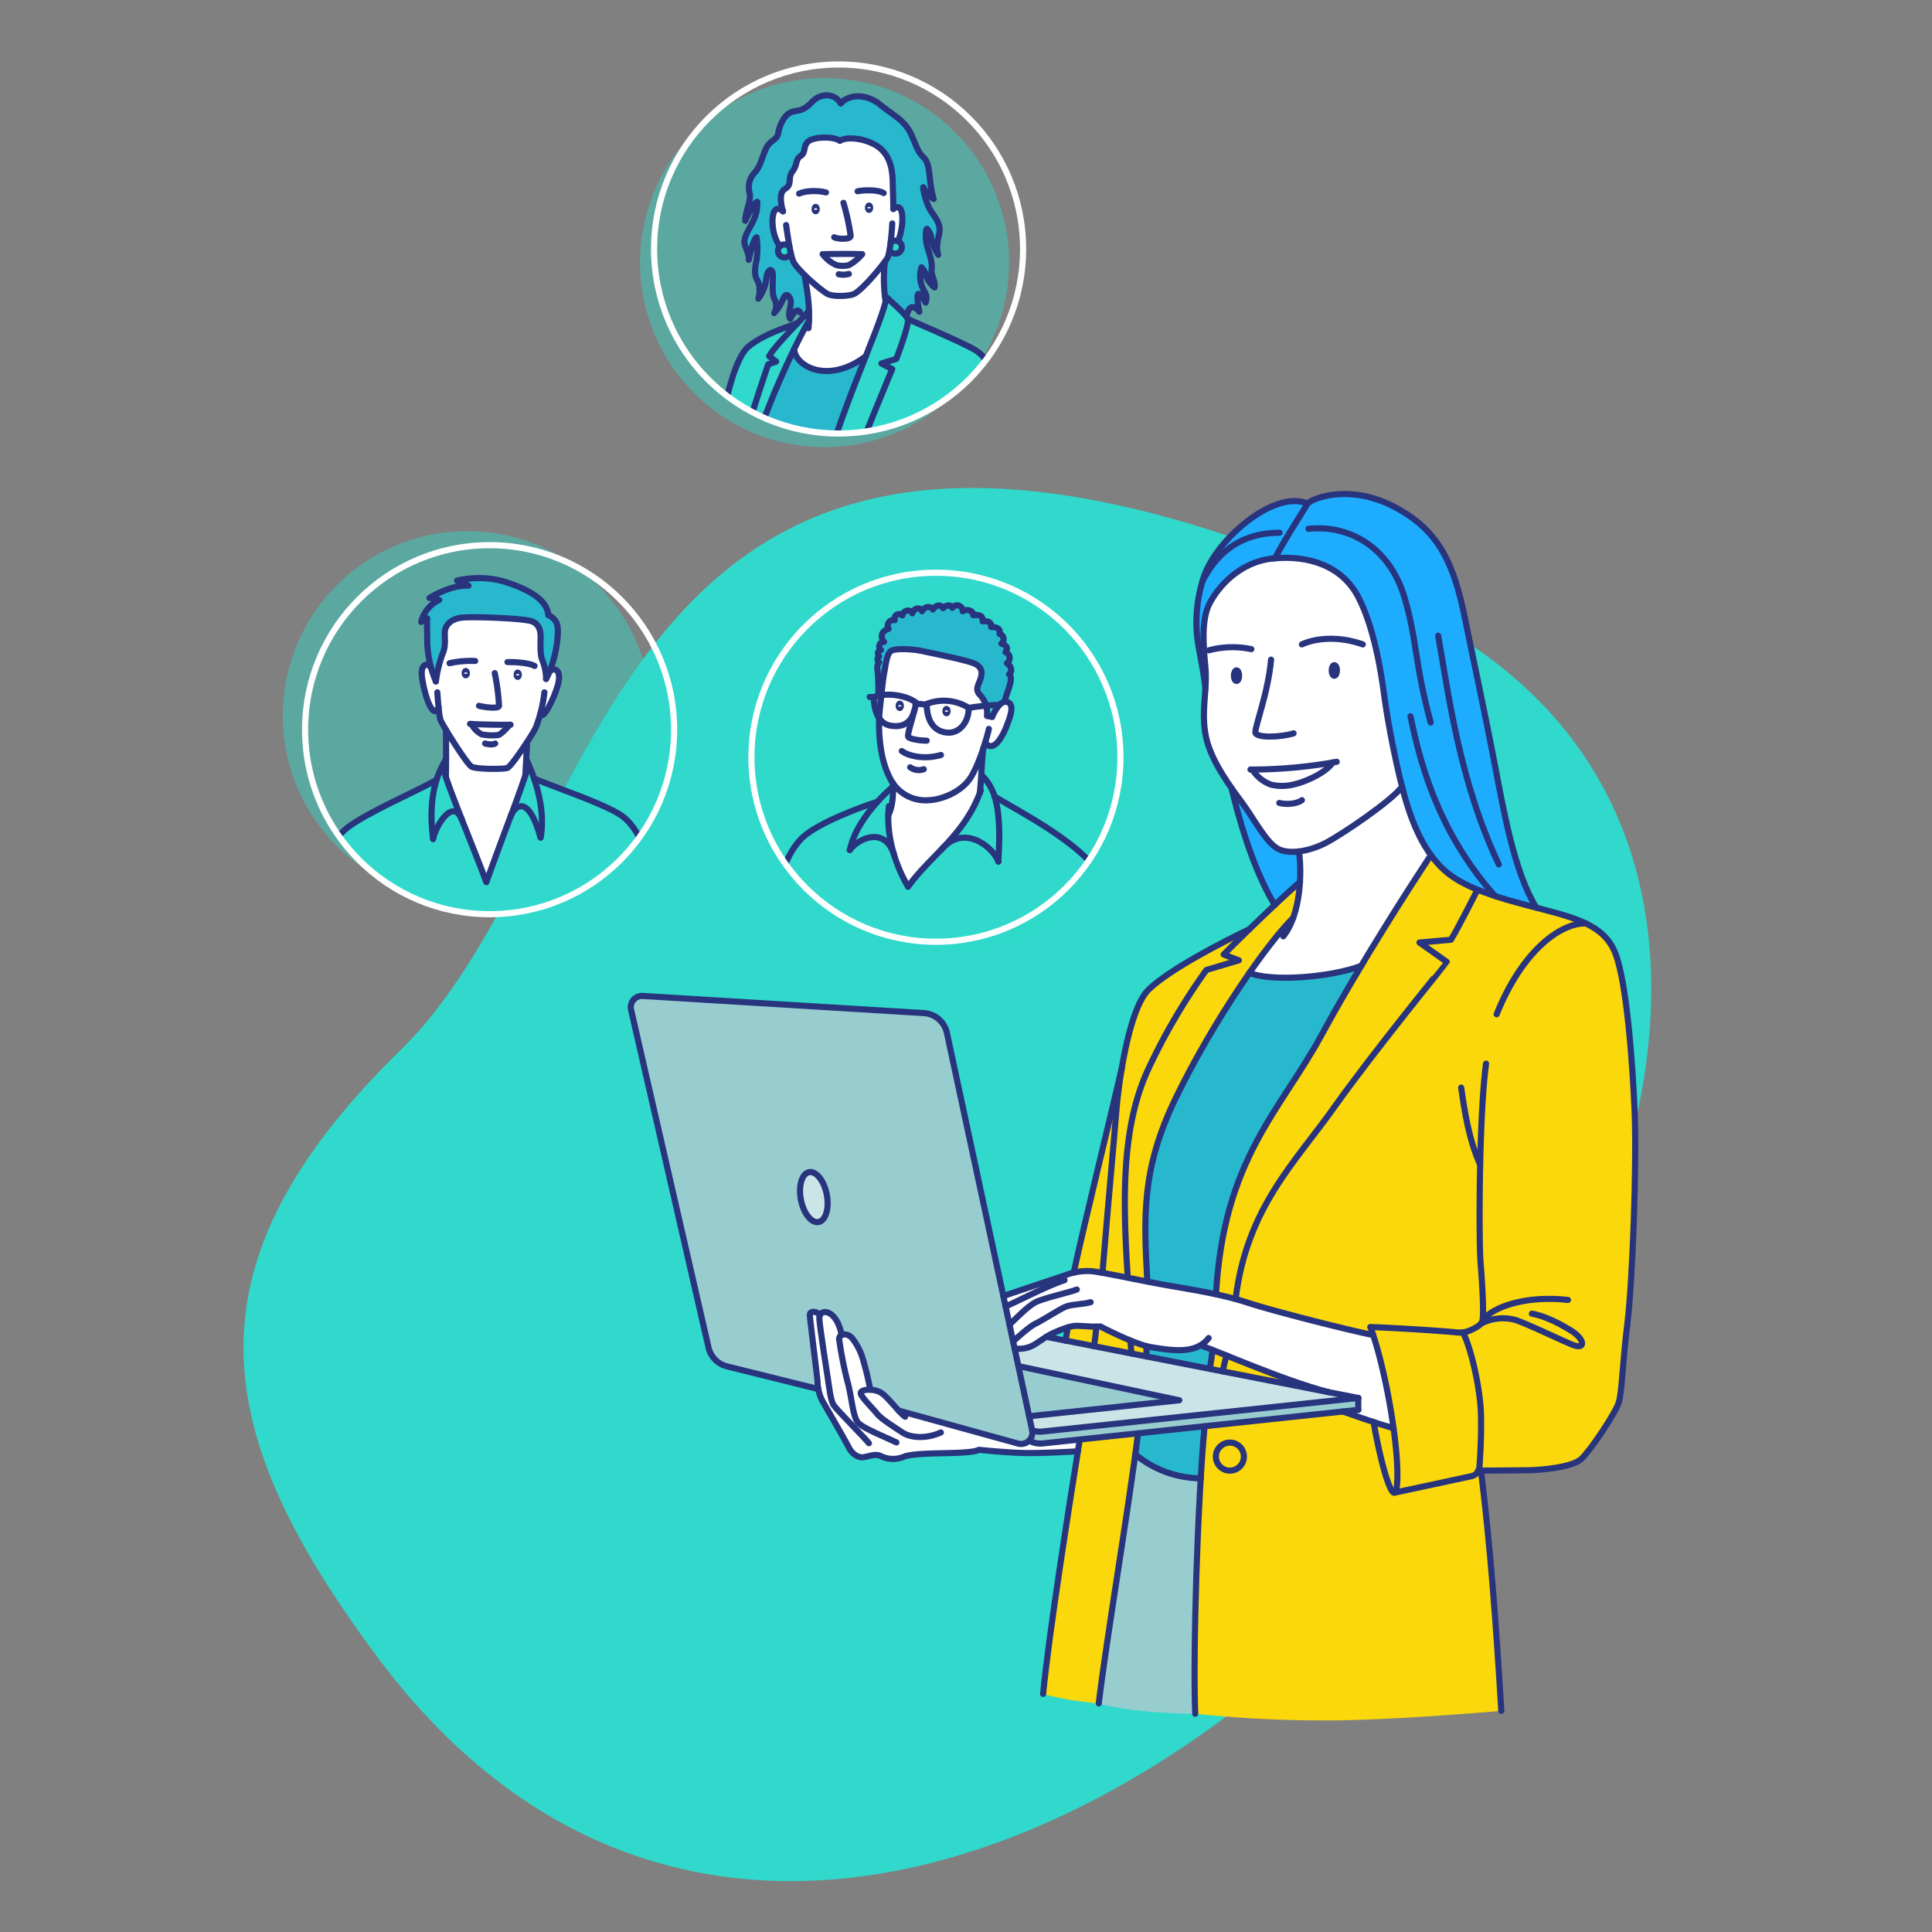 <svg xmlns="http://www.w3.org/2000/svg" xmlns:xlink="http://www.w3.org/1999/xlink" viewBox="0 0 536 536"><rect x="0" y="0" width="536" height="536" fill="#808080" stroke="none"/><defs><style>.cls-1,.cls-12,.cls-9{fill:none;}.cls-10,.cls-2{fill:#30d9cb;}.cls-3{fill:#fbd80c;}.cls-4{fill:#98cdd0;}.cls-5{fill:#28b8ce;}.cls-6{fill:#fff;}.cls-7{fill:#c9e5e7;}.cls-8{fill:#1eadfe;}.cls-9{stroke:#28347d;stroke-linecap:round;stroke-linejoin:round;}.cls-12,.cls-9{stroke-width:1.7px;}.cls-10{opacity:0.45;}.cls-11{clip-path:url(#clip-path);}.cls-12{stroke:#fff;stroke-miterlimit:10;}.cls-13{clip-path:url(#clip-path-2);}.cls-14{clip-path:url(#clip-path-3);}</style><clipPath id="clip-path"><circle class="cls-1" cx="232.65" cy="69.08" r="51.19"/></clipPath><clipPath id="clip-path-2"><circle class="cls-1" cx="135.83" cy="202.44" r="51.19"/></clipPath><clipPath id="clip-path-3"><circle class="cls-1" cx="259.66" cy="210.08" r="51.19"/></clipPath></defs><title>imag_ocensa_3_gobierno_corporativo_estatutos</title><g id="Figuras_fondo" data-name="Figuras fondo"><rect class="cls-1" y="-0.02" width="536" height="536"/><path class="cls-2" d="M104.5,459.46C58.08,397,50.14,350.88,111.34,291.1S167.55,66.86,386.7,167,265.44,676.13,104.5,459.46Z"/></g><g id="Parche_color_Chica" data-name="Parche color Chica"><path class="cls-3" d="M410.87,408c2.65,21.45,4.16,42.31,5.65,66.63,0,0-24.55,2.25-44.85,2.65a347.08,347.08,0,0,1-40.08-1.83c-.51-13.6.21-43.07,1.54-65.33.32-5.33.68-10.26,1.06-14.45l38.33-4.08h0c3.08,1,5.78,2,8.55,2.92,1.94,11,4.48,19.83,5.78,19.6h0c1.09-.22,15.87-3.39,21.3-4.56a2.76,2.76,0,0,0,2-1.59h0l.71,0Zm-65.77-3.9a3.9,3.9,0,1,0-3.89,3.9A3.89,3.89,0,0,0,345.1,404.11Z"/><path class="cls-3" d="M341.21,400.22a3.9,3.9,0,1,1-3.9,3.89A3.89,3.89,0,0,1,341.21,400.22Z"/><path class="cls-4" d="M315,403.51a28.67,28.67,0,0,0,18.16,6.62c-1.33,22.26-2.05,51.73-1.54,65.33,0,0-16.85,0-26.77-2.87C306.71,456.77,312.16,424.1,315,403.51Z"/><path class="cls-5" d="M315.73,397.64l18.46-2c-.38,4.19-.74,9.12-1.06,14.45A28.67,28.67,0,0,1,315,403.51C315.25,401.42,315.51,399.45,315.73,397.64Z"/><path class="cls-3" d="M299.58,399.36l16.15-1.72c-.22,1.81-.48,3.78-.76,5.87-2.81,20.59-8.26,53.26-10.15,69.08,0,0-4.05-.36-8-1S289.4,470,289.4,470c1.32-14.48,6.93-50.39,9.64-67.31.2-1.19.38-2.29.54-3.28Z"/><path class="cls-6" d="M235.27,383.89c1.06,4.11,1.36,9.09,2.74,10.75l-1.76.61c-2.17-2.27-4.35-4.57-4.93-5.37-.85-1.19-1.26-4.82-1.57-6.92s-2.26-14.33-2.44-17.09a2,2,0,0,1,.14-.95c.82-1.95,4.8-1.13,6.05,5.45h0a1.19,1.19,0,0,0-.69,1.17A106.9,106.9,0,0,0,235.27,383.89Z"/><path class="cls-6" d="M249.28,391.33l33.17,9.16a3.15,3.15,0,0,0,3-.74l1.17.4a6.18,6.18,0,0,0,2.66.3l10.31-1.09h0c-.16,1-.34,2.09-.54,3.28,0,0-10,.61-15.32.46s-12.15-.88-12.15-.88c-1.07.65-4.93.8-8.72.92s-10.09.19-12.07,1a7.7,7.7,0,0,1-6.2-.08c-1.64-.87-3.09-.11-4.93.2s-3.4-1.27-4.05-2.49c-2.27-4.27-6.46-11.42-7.37-13a9.69,9.69,0,0,1-1.18-3.39c-.09-.61-.17-1.29-.24-2.08-.23-2.52-2-16.78-2.14-18.38s2.49-.92,2.78,0a2,2,0,0,0-.14.95c.18,2.76,2.14,15,2.44,17.09s.72,5.73,1.57,6.92c.58.8,2.76,3.1,4.93,5.37l1.76-.61c-1.38-1.66-1.68-6.64-2.74-10.75a106.9,106.9,0,0,1-2.46-12.34,1.19,1.19,0,0,1,.69-1.17h0a2.56,2.56,0,0,1,2.86.83,16.68,16.68,0,0,1,3.07,6,79.68,79.68,0,0,1,2,8.36,6.76,6.76,0,0,1,2.5.59C245.45,386.82,247.54,389.45,249.28,391.33Z"/><path class="cls-4" d="M281.48,374.1l1,4.9,3,13.92.84,3.88a3.13,3.13,0,0,1-3.9,3.69l-33.17-9.16c-1.74-1.88-3.83-4.51-5.31-5.2a6.76,6.76,0,0,0-2.5-.59,79.68,79.68,0,0,0-2-8.36,16.68,16.68,0,0,0-3.07-6,2.56,2.56,0,0,0-2.86-.83c-1.25-6.58-5.23-7.4-6.05-5.45-.29-.92-2.89-1.6-2.78,0s1.91,15.86,2.14,18.38c.07.79.15,1.47.24,2.08l-25.34-6.31a7,7,0,0,1-5.14-5.22l-21.49-93.71a3.13,3.13,0,0,1,3.25-3.83l77.95,4.75a7,7,0,0,1,6.43,5.53l15.64,72.92.63,3,1.08,5,1,4.7Z"/><polygon class="cls-4" points="327.13 388.48 285.51 392.92 282.53 379 327.13 388.48"/><path class="cls-7" d="M376.83,387.84l-87.65,9.32a6.16,6.16,0,0,1-2.49-.25l-.34-.11-.84-3.88,41.62-4.44L282.53,379l-1-4.9a8.38,8.38,0,0,0,5.17-.87c.91-.51,2.31-1.52,3.63-2.34l5.34,1.05,7.87,1.53,10.4,2,4.17.82,17.61,3.45,3.55.69,29.37,5.75h0Z"/><path class="cls-4" d="M372.52,391.6l-38.33,4.08-18.46,2-16.15,1.72-10.31,1.09a6.18,6.18,0,0,1-2.66-.3l-1.17-.4a3.17,3.17,0,0,0,.91-2.95l.34.11a6.16,6.16,0,0,0,2.49.25l87.65-9.32v3.3Z"/><path class="cls-3" d="M386.63,396.22a93,93,0,0,1,1.05,13.87c-.06,2.64-.35,3.88-.79,4h0c-1.3.23-3.84-8.65-5.78-19.6,1.78.59,3.59,1.15,5.55,1.7Z"/><path class="cls-3" d="M410.82,392a146.79,146.79,0,0,1-.43,15,2.72,2.72,0,0,1-.24.91,2.76,2.76,0,0,1-2,1.59c-5.43,1.17-20.21,4.34-21.3,4.56.44-.14.73-1.38.79-4a93,93,0,0,0-1.05-13.87A163,163,0,0,0,381,370.4c-.25-.78-.51-1.52-.77-2.22,2.84,0,18.09.89,24,1.48a7.08,7.08,0,0,0,1.66,0C408,373.69,410.58,384.64,410.82,392Z"/><path class="cls-6" d="M305.86,353.1c1.94.35,4.4.83,7,1.35,1.8.36,3.65.73,5.45,1.07h0c2.09.41,4.08.79,5.77,1.08,4.18.71,8.76,1.45,13.23,2.42,1.86.4,3.71.84,5.49,1.33,1.13.31,2.23.65,3.3,1,6.88,2.29,27.49,7.55,34.88,9a163,163,0,0,1,5.65,25.82h0c-2-.55-3.77-1.11-5.55-1.7-2.77-.91-5.47-1.88-8.55-2.92h0l4.31-.46v-3.3l-8.22-1.61h0c-8.92-2.34-20.56-7-28.29-10.16l-3.88-1.55h0c-1.46-.57-2.62-1-3.38-1.27-3.59,2.1-8.7,1.32-13.66.52a13.5,13.5,0,0,1-1.32-.3,36.58,36.58,0,0,1-4.44-1.55c-4.18-1.7-8.37-3.92-8.37-3.92a7,7,0,0,1-1.09.07c-1.82,0-4.41-.26-5.82-.21a8.87,8.87,0,0,0-2.11.43,35.68,35.68,0,0,0-4.31,1.69,14.36,14.36,0,0,0-1.64.93c-1.32.82-2.72,1.83-3.63,2.34a8.38,8.38,0,0,1-5.17.87l-.41-1.91-1-4.7-1.08-5-.63-3c2-.69,15.52-5.21,16.95-5.68.82-.27,1.65-.57,2.59-.81a14.64,14.64,0,0,1,4.52-.43A32.42,32.42,0,0,1,305.86,353.1Z"/><path class="cls-3" d="M368.59,386.22l-29.37-5.75a43.08,43.08,0,0,1,1.08-4.41C348,379.18,359.67,383.88,368.59,386.22Z"/><path class="cls-3" d="M340.3,376.06a43.08,43.08,0,0,0-1.08,4.41l-3.55-.69s.56-3.75.75-5.27Z"/><path class="cls-5" d="M336.42,374.5h0c-.19,1.52-.75,5.27-.75,5.27l-17.61-3.45s0-2.13,0-2.88a13.5,13.5,0,0,0,1.32.3c5,.8,10.07,1.58,13.66-.52C333.8,373.48,335,373.93,336.42,374.5Z"/><path class="cls-3" d="M318.06,373.45c0,.75,0,2.88,0,2.88l-4.17-.82s-.2-2.57-.27-3.61A36.58,36.58,0,0,0,318.06,373.45Z"/><path class="cls-3" d="M305.25,368s4.19,2.22,8.37,3.92c.07,1,.27,3.61.27,3.61l-10.4-2c.4-1.87.67-5.42.67-5.42h0A7,7,0,0,0,305.25,368Z"/><path class="cls-3" d="M298.34,367.84c1.41,0,4,.23,5.82.21h0s-.27,3.55-.67,5.42l-7.87-1.53h0s.37-2.08.61-3.66A8.87,8.87,0,0,1,298.34,367.84Z"/><path class="cls-3" d="M311.23,296.3c-.82,4.85-1.3,9.17-1.48,11.4-.9,11.38-2.14,24-3.89,45.4a32.42,32.42,0,0,0-3.45-.51,14.64,14.64,0,0,0-4.52.43C300.9,339.2,307.91,310.6,311.23,296.3Z"/><path class="cls-3" d="M414.75,248.57c2.49.82,5.34,1.64,8.63,2.49l2.89.74c5.46,1.4,10.09,2.62,13.75,4.39s6.56,4.29,8.13,8.16c3.33,8.27,5.63,32.46,6.08,44.15.34,8.83-1.26,46.79-2.64,58.59s-1.49,19-2.41,22-7.91,13.42-10.43,15.71-11.24,3.1-15.25,3.1c-3.54,0-10.24.13-12.63.08l-.71,0h0a2.72,2.72,0,0,0,.24-.91,146.79,146.79,0,0,0,.43-15c-.24-7.4-2.8-18.35-5-22.4a7.08,7.08,0,0,1-1.66,0c-5.89-.59-21.14-1.48-24-1.48.26.7.52,1.44.77,2.22-7.39-1.49-28-6.75-34.88-9-1.07-.35-2.17-.69-3.3-1,3.13-25.31,16.48-37.79,27.5-53.35,10.59-14.95,31.11-40.13,31.11-40.13l-7.61-5.39,8.73-.78c1.83-2.86,7.39-13.89,7.39-13.89C411.36,247.41,413,248,414.75,248.57Z"/><path class="cls-3" d="M400.34,241.08a29.12,29.12,0,0,0,9.58,5.74s-5.56,11-7.39,13.89l-8.73.78,7.61,5.39S380.89,292.06,370.3,307c-11,15.56-24.37,28-27.5,53.35-1.78-.49-3.63-.93-5.49-1.33,2.14-37.46,17.73-50.75,29.2-71.74,3.6-6.59,7.39-13.15,11.08-19.31h0c8-13.45,15.55-25,19.35-30.8A28.62,28.62,0,0,0,400.34,241.08Z"/><path class="cls-5" d="M377.59,268c-3.69,6.16-7.48,12.72-11.08,19.31-11.47,21-27.06,34.28-29.2,71.74-4.47-1-9.05-1.71-13.23-2.42-1.69-.29-3.68-.67-5.77-1.08h0c-1-17.93-1.68-31.15,7.84-50.8a268.08,268.08,0,0,1,20.49-34.83C352.3,272.37,368.61,271.31,377.59,268Z"/><path class="cls-3" d="M343.69,266.42l-9,2.68a171.51,171.51,0,0,0-16.13,27.51c-7.26,15.68-7.19,34.84-5.68,57.84-2.6-.52-5.06-1-7-1.35,1.75-21.4,3-34,3.89-45.4.18-2.23.66-6.55,1.48-11.4v0c1.41-8.33,3.83-18.22,7.45-21.74,5.74-5.58,20.56-13.22,27.91-16.71-3.12,3-5.82,5.67-7.12,7Z"/><path class="cls-3" d="M346.64,269.89a268.08,268.08,0,0,0-20.49,34.83c-9.52,19.65-8.82,32.87-7.84,50.8-1.8-.34-3.65-.71-5.45-1.07-1.51-23-1.58-42.16,5.68-57.84a171.51,171.51,0,0,1,16.13-27.51l9-2.68-4.21-1.6c1.3-1.33,4-4,7.12-7h0c2.25-2.19,4.72-4.54,7-6.72,2.79-2.62,5.35-5,7-6.37a36.78,36.78,0,0,1-1.88,9.95C355.87,257.46,351.51,262.9,346.64,269.89Z"/><path class="cls-8" d="M360.37,236.2a43.87,43.87,0,0,1,.28,8.52c-1.66,1.41-4.22,3.75-7,6.37-6.4-10.62-10.33-25.64-12-32.46,1.12,1.58,2.19,3,3.08,4.22,3.2,4.35,6.64,11.12,10,12.73A10.31,10.31,0,0,0,360.37,236.2Z"/><path class="cls-6" d="M358.77,254.67a36.78,36.78,0,0,0,1.88-9.95,43.87,43.87,0,0,0-.28-8.52,22.81,22.81,0,0,0,7.4-2.34c4.24-2.18,18.44-11.72,21.19-15.63.5,1.91,1,3.7,1.52,5.31a47.24,47.24,0,0,0,6.46,13.64c-3.8,5.82-11.31,17.35-19.35,30.8h0c-9,3.33-25.29,4.39-30.95,1.91C351.51,262.9,355.87,257.46,358.77,254.67Z"/><path class="cls-6" d="M369.77,211.55c-2,3-7.83,5.36-10.33,6a13.82,13.82,0,0,1-6.67.22,10.05,10.05,0,0,1-5.31-4.21A138.65,138.65,0,0,0,369.77,211.55Z"/><path class="cls-8" d="M334.4,184.9a38.43,38.43,0,0,1,0,6.16c-.53-5.38-1.78-10.13-2.31-14.48a39.78,39.78,0,0,1,1.53-15.44c.08-.28.17-.56.26-.84,3.37-10.55,19.65-24.6,28.82-20.58-.64,1.26-7.14,11.27-9,15.16h0l-.58.05c-9.4.94-15.33,8.05-17.62,12.53S333.86,179.05,334.4,184.9Z"/><path class="cls-8" d="M414.75,248.57c-1.79-.58-3.39-1.16-4.83-1.75a29.12,29.12,0,0,1-9.58-5.74,28.62,28.62,0,0,1-3.4-3.9,47.24,47.24,0,0,1-6.46-13.64c-.52-1.61-1-3.4-1.52-5.31a251.76,251.76,0,0,1-4.91-25.08c-.8-6.19-2.75-18.92-7.22-27.52-4.39-8.43-13.37-11.54-23.08-10.74h0c1.83-3.89,8.33-13.9,9-15.16,1.9-1.81,12.51-5.59,25.06,1.37,11.56,6.41,15.69,15.32,18.83,31.08,1.14,5.77,5.46,26,7.83,38.3,2.81,14.69,5.73,31.58,11.83,41.33l-2.89-.74C420.09,250.21,417.24,249.39,414.75,248.57Z"/><path class="cls-6" d="M369.77,211.55a138.65,138.65,0,0,1-22.31,2,10.05,10.05,0,0,0,5.31,4.21,13.82,13.82,0,0,0,6.67-.22C361.94,216.91,367.73,214.56,369.77,211.55Zm-35.35-20.49a38.43,38.43,0,0,0,0-6.16c-.54-5.85-1.14-13,1.15-17.43s8.22-11.59,17.62-12.53l.58-.05c9.71-.8,18.69,2.31,23.08,10.74,4.47,8.6,6.42,21.33,7.22,27.52A251.76,251.76,0,0,0,389,218.23c-2.75,3.91-16.95,13.45-21.19,15.63a22.81,22.81,0,0,1-7.4,2.34,10.31,10.31,0,0,1-5.67-.62c-3.33-1.61-6.77-8.38-10-12.73-.89-1.2-2-2.64-3.08-4.22h0c-2.92-4.17-6.14-9.41-7.13-14.46C333.58,199.4,334.16,195.3,334.42,191.06ZM370.9,186c0-.82-.32-1.48-.71-1.48s-.73.66-.73,1.48.33,1.46.73,1.46S370.9,186.8,370.9,186Zm-27.13,1.68c0-.82-.32-1.48-.72-1.48s-.72.66-.72,1.48.32,1.47.72,1.47S343.77,188.48,343.77,187.67Z"/><ellipse class="cls-7" cx="225.8" cy="332.09" rx="3.66" ry="7.04" transform="translate(-58 47.97) rotate(-10.75)"/></g><g id="LIN"><path class="cls-9" d="M353.17,154.94c-9.4.94-15.33,8.05-17.62,12.53s-1.7,11.58-1.15,17.43c.63,6.7-1.26,12.26.12,19.26s7,14.33,10.2,18.69,6.65,11.12,10,12.73,8.83.46,13.07-1.72,18.45-11.74,21.2-15.64"/><path class="cls-9" d="M353.17,154.94c9.94-1,19.19,2.09,23.66,10.69s6.42,21.33,7.22,27.52,3.56,21.33,6.42,30.39,6.35,14.18,9.87,17.54c4,3.78,10.2,6.65,23,10s21.45,5,24.77,13.3,4.9,32.34,5.39,44c.61,14.56-.57,46.9-2,58.71s-1.49,19-2.41,22-7.91,13.42-10.43,15.71-11.24,3.1-15.25,3.1-12.08.16-13.34.05"/><path class="cls-9" d="M360.37,236.21c.81,5.56.64,17.31-4.35,23.56"/><path class="cls-9" d="M362.73,139.72c-9.18-4-25.46,10-28.83,20.58a40,40,0,0,0-1.79,16.28c.53,4.36,1.79,9.12,2.31,14.51"/><path class="cls-9" d="M362.73,139.72c1.89-1.81,12.49-5.59,25,1.37,11.55,6.41,15.7,15.33,18.82,31.08,1.15,5.77,5.48,26,7.84,38.3,2.81,14.7,5.73,31.59,11.83,41.33"/><path class="cls-9" d="M353.74,154.89c1.84-3.9,8.34-13.91,9-15.17"/><path class="cls-9" d="M352.64,183c-.85,9.33-4.37,18.12-4.36,20.16,0,1.63,7,1.44,10.6.29"/><path class="cls-9" d="M346.92,213.5a134.51,134.51,0,0,0,23.93-2.15"/><path class="cls-9" d="M347.46,213.51a10.05,10.05,0,0,0,5.3,4.22,13.86,13.86,0,0,0,6.68-.22c2.5-.6,8.29-2.95,10.33-6"/><path class="cls-9" d="M354.92,222.76c1.45.42,4.55.47,6.27-.77"/><path class="cls-9" d="M347.16,180.1a25.24,25.24,0,0,0-11.78.32"/><path class="cls-9" d="M361.18,178.78c3.72-1.74,10.2-2.41,16.91,0"/><path class="cls-9" d="M341.65,218.62c1.66,6.83,5.59,21.85,12,32.47"/><path class="cls-9" d="M380.21,368.19c2.84,0,18.09.88,24,1.47a7.22,7.22,0,0,0,3.53-.52c1.39-.58,3.09-1.47,3.45-2.44.63-1.72-.06-11.93-.46-16.8s-.51-39.22,1.55-54.81"/><path class="cls-9" d="M410.82,367.26a13.14,13.14,0,0,1,9.81-1c3.56,1.26,11.31,5,15.37,6.72s3.7-1.41,0-3.74-7.8-4.24-11-4.78"/><path class="cls-9" d="M412.26,365.26c3.29-3,11.54-5.85,22.74-4.62"/><path class="cls-9" d="M405.86,369.64c2.16,4.05,4.72,15,5,22.4a146.79,146.79,0,0,1-.43,15,2.78,2.78,0,0,1-2.2,2.5c-5.52,1.19-20.68,4.45-21.34,4.57"/><path class="cls-9" d="M380.21,368.19c3.92,10.56,7.72,31.59,7.47,41.91s-4-.73-6.61-15.58"/><path class="cls-9" d="M227.06,385.38l-25.35-6.3a7,7,0,0,1-5.14-5.24l-21.49-93.7a3.13,3.13,0,0,1,3.25-3.83l77.95,4.75a7,7,0,0,1,6.43,5.53l23.64,110.22a3.14,3.14,0,0,1-3.9,3.68l-33.17-9.16"/><path class="cls-9" d="M381,370.4c-7.39-1.49-28-6.74-34.88-9s-15-3.55-22-4.76-19.09-3.87-21.67-4a17.14,17.14,0,0,0-7.11,1.23c-1.44.47-14.94,5-16.95,5.69"/><path class="cls-9" d="M295.34,355.17c-4.32,1.3-14.27,6.42-16.35,7.31"/><path class="cls-9" d="M298.74,357.75c-1.54.69-9.23,2.39-11.43,3.52s-5.59,4.67-7.25,6.22"/><path class="cls-9" d="M302.58,361.27c-2,.61-5.33.55-7.05,1.3s-6.76,4-8.22,4.64-5.5,4.18-6.24,5"/><path class="cls-9" d="M281.48,374.1a8.37,8.37,0,0,0,5.17-.87c1.31-.74,3.67-2.52,5.27-3.27s4.7-2.06,6.42-2.12,5.22.37,6.91.15c0,0,9.52,5,14.13,5.76,6.14,1,12.5,1.95,15.94-2.54"/><path class="cls-9" d="M251.12,393.05c-1.87-1.26-5.08-6-7.15-6.92s-4.78-.69-5.16.19,3.14,4.17,4.47,5.85,5.71,4.3,7.07,5.24c2.07,1.41,6.39,1.95,10.67,0"/><path class="cls-9" d="M248.69,400.18c-3.84-1.84-9.06-3.9-10.55-5.39s-1.77-6.65-2.86-10.9a105.27,105.27,0,0,1-2.47-12.34c-.06-1.59,2.24-1.85,3.56-.34a16.66,16.66,0,0,1,3.06,6,79,79,0,0,1,2,8.35"/><path class="cls-9" d="M241.07,400.39c-1-1.3-8.6-8.91-9.75-10.51-.85-1.19-1.26-4.82-1.57-6.92s-2.26-14.33-2.44-17.09c-.2-3,4.76-3,6.19,4.51"/><path class="cls-9" d="M227.45,364.92c-.28-.92-2.89-1.61-2.78,0s1.91,15.86,2.14,18.38a12,12,0,0,0,1.41,5.47c.92,1.6,5.11,8.76,7.38,13,.65,1.22,2.22,2.79,4.05,2.49s3.29-1.07,4.93-.2a7.75,7.75,0,0,0,6.2.08c2-.84,8.29-.92,12.07-1s7.65-.27,8.72-.92c0,0,6.82.73,12.15.88s15.33-.46,15.33-.46"/><path class="cls-9" d="M285.43,399.75l1.18.4a6.15,6.15,0,0,0,2.66.31l87.56-9.32"/><path class="cls-9" d="M286.35,396.81l.33.1a6.06,6.06,0,0,0,2.5.25l87.65-9.32"/><line class="cls-9" x1="285.51" y1="392.92" x2="327.12" y2="388.48"/><path class="cls-9" d="M299.57,399.36c-2.43,15-8.76,55.09-10.17,70.59"/><line class="cls-9" x1="376.83" y1="387.84" x2="376.83" y2="391.14"/><line class="cls-9" x1="376.83" y1="387.84" x2="290.28" y2="370.88"/><line class="cls-9" x1="327.12" y1="388.48" x2="282.53" y2="379"/><path class="cls-9" d="M333,373.23c4.52,1.49,22.82,9.66,35.57,13"/><path class="cls-9" d="M372.53,391.6c5,1.7,9.09,3.23,14.09,4.62"/><path class="cls-9" d="M397,237.18c-5.56,8.49-19,29.13-30.44,50.11s-27.06,34.28-29.2,71.74"/><path class="cls-9" d="M409.92,246.82s-5.56,11-7.39,13.9l-8.73.77,7.61,5.39S380.89,292.06,370.29,307c-11,15.56-24.36,28-27.49,53.35"/><path class="cls-9" d="M440,256.19c-7-.2-17.67,7.48-24.78,25.2"/><path class="cls-9" d="M405.38,301.74c.92,6.42,2.12,14.45,5.25,21.33"/><path class="cls-9" d="M358.76,254.67c-6.88,6.65-22.06,28.27-32.61,50.05-9.52,19.65-8.83,32.86-7.85,50.81"/><path class="cls-9" d="M360.65,244.72c-5,4.2-17.8,16.66-21.16,20.1l4.2,1.6-9,2.68a171.35,171.35,0,0,0-16.13,27.52c-7.26,15.67-7.18,34.83-5.68,57.83"/><path class="cls-9" d="M346.61,269.87c5.62,2.51,22,1.44,31-1.89"/><path class="cls-9" d="M346.61,257.81c-7.35,3.49-22.18,11.13-27.92,16.71s-8.46,27.13-8.94,33.18c-.9,11.38-2.14,24-3.88,45.4"/><path class="cls-9" d="M311.24,296.27c-3.33,14.3-10.34,42.92-13.35,56.75"/><path class="cls-9" d="M315.73,397.64c-2.42,19.64-8.83,57.52-10.9,74.95"/><path class="cls-9" d="M334.19,395.68c-2,21.64-3.24,62.92-2.6,79.77"/><path class="cls-9" d="M410.87,408c2.65,21.45,4.16,42.31,5.64,66.63"/><path class="cls-9" d="M315,403.52a28.85,28.85,0,0,0,18.18,6.62"/><circle class="cls-9" cx="341.21" cy="404.11" r="3.89"/><path class="cls-9" d="M355,147.8c-10.44,0-17.17,5.22-21.35,13.34"/><path class="cls-9" d="M363,146.71c11.39-1.22,22.52,5.18,26.64,19,3.54,11.89,2.76,18.08,7.28,34.74"/><path class="cls-9" d="M391.32,198.74c2.22,10.58,6.79,31.17,23.43,49.83"/><path class="cls-9" d="M399,176.37c2.78,15.58,5.79,40.18,16.81,63.45"/><path class="cls-9" d="M343.77,187.46c0,.81-.33,1.47-.72,1.47s-.73-.66-.73-1.47.33-1.48.73-1.48S343.77,186.64,343.77,187.46Z"/><path class="cls-9" d="M370.91,186c0,.82-.33,1.48-.73,1.48s-.72-.66-.72-1.48.33-1.47.72-1.47S370.91,185.17,370.91,186Z"/><path class="cls-9" d="M336.42,374.5c-.19,1.51-.75,5.28-.75,5.28"/><path class="cls-9" d="M318.06,373.46c0,.75,0,2.87,0,2.87"/><path class="cls-9" d="M313.62,371.9c.07,1,.27,3.61.27,3.61"/><path class="cls-9" d="M340.3,376.06c-.5,1.64-.7,2.63-1.08,4.41"/><path class="cls-9" d="M303.49,373.47c.4-1.87.67-5.42.67-5.42"/><path class="cls-9" d="M296.23,368.27c-.24,1.58-.61,3.66-.61,3.66"/><ellipse class="cls-9" cx="225.8" cy="332.09" rx="3.66" ry="7.04" transform="translate(-58 47.97) rotate(-10.75)"/><circle class="cls-10" cx="228.76" cy="72.86" r="51.19"/><g class="cls-11"><path class="cls-2" d="M221.35,89.58c-2.86,3-6.6,6.85-8,9.23l1.94,1.49-2.2.78s-8.15,23.6-9.31,31.75H198c.18-4.34,3.75-32.2,9.78-36.78C212.63,92.35,217.45,91.15,221.35,89.58Z"/><path class="cls-2" d="M224.45,86.15c0,.93,0,1.88,0,2.84-.6.9-2.17,3.81-4.15,7.9h0c-4.49,9.23-11.07,24.47-13.32,35.94h-3.16c1.16-8.15,9.31-31.75,9.31-31.75l2.2-.78-1.94-1.49c1.36-2.38,5.1-6.23,8-9.23L222.88,88C223.54,87.24,224.09,86.62,224.45,86.15Z"/><path class="cls-5" d="M240.22,98.81c-4.26,10.83-9.68,24.44-11.63,34H207c2.25-11.47,8.83-26.71,13.32-35.94C220.72,101.83,230,106.62,240.22,98.81Z"/><path class="cls-2" d="M251.85,88.48c.54,1.41-3.19,11.06-3.19,11.06l-4.13,1.26,3,1.55s-9.36,22.35-12.08,30.48h-6.87c1.95-9.58,7.37-23.19,11.63-34,2.59-6.57,4.76-12.11,5.47-15.1-.09-.61-.17-1.19-.23-1.75,1,1,4.23,3.75,5.71,5.5A3.87,3.87,0,0,1,251.85,88.48Z"/><path class="cls-2" d="M258.79,132.83H235.46c2.72-8.13,12.08-30.48,12.08-30.48l-3-1.55,4.13-1.26s3.73-9.65,3.19-11.06c2.77,1.35,14.39,6.12,18.69,8.63s6.87,9.55,8,16.77,2.76,15.17,2.76,19Z"/><path class="cls-6" d="M224.45,89c0-1,0-1.91,0-2.84a72.67,72.67,0,0,0-1.23-9.78,40.4,40.4,0,0,0,6.37,5.22c1.8.92,6.33.55,7.37,0,2.26-1.19,6.7-6.47,8.52-8.92a45.73,45.73,0,0,0,0,9.29c.06.56.14,1.14.23,1.75-.71,3-2.88,8.53-5.47,15.1-10.24,7.81-19.5,3-19.92-1.92h0C222.28,92.8,223.85,89.89,224.45,89Z"/><path class="cls-2" d="M219.38,70.15h0a1.81,1.81,0,1,1-.34-1.69C219.14,69.05,219.26,69.61,219.38,70.15Z"/><path class="cls-2" d="M249.13,66.9a1.81,1.81,0,1,1-2.34,2.49c.11-.64.21-1.36.3-2.08h0a1.82,1.82,0,0,1,2-.41Z"/><path class="cls-5" d="M216.4,68.31a1.78,1.78,0,0,0-.56,1.31,1.8,1.8,0,0,0,3.53.53h0a17.51,17.51,0,0,0,.65,2.32,15.18,15.18,0,0,0,3.19,3.9,72.67,72.67,0,0,1,1.23,9.78c-.36.47-.91,1.09-1.57,1.8l-1-1.22c-1-1.89-2.74,1.75-2.74,1.75-.76-1.21.22-3.39.17-4.77s-1.35-2.85-2.08-.81a14.35,14.35,0,0,1-2.52,4,3.93,3.93,0,0,0,0-4c-.82-1.79-.14-5.92-.48-7.22s-1.5-.83-1.75,1.94a11.7,11.7,0,0,1-2.18,5.28c.29-.77.68-3.54-.24-5.05s-.78-3.44-.24-5.75a22.94,22.94,0,0,0,0-6.27c-.94.33-2.11,5.9-2.18,6.25.18-.86-.2-1.9-1-3.93s1-4.17,2.28-6.9A11,11,0,0,0,210.09,56c-1,.24-3.35,5.27-3.35,5.27,0-2.73,1.75-5.66,1.22-7.7a5.93,5.93,0,0,1,1.5-5.77c1.6-1.74,2-4.46,3.15-6.74s3-2,3.35-4.32,1.94-5.43,4.27-5.82,3.05-.58,5.2-2.76,5.89-2.53,7.81.53c2.7-2.87,7.59-2.41,10.93.36s6.76,4.25,8.56,8.13,1.69,4.71,3.64,6.65,1.16,6.64,2.66,11.4a9.07,9.07,0,0,1-2.72-3c-.67-1.55.44,4.36,2.23,6.79s2.43,3.88,2,5.87-.88,3.78-.25,5.82a15.65,15.65,0,0,1-1.94-4.49,4.18,4.18,0,0,0-1.11-2.61c-.39-.57-.73,2.54.09,5.16s1.36,4.46,1.12,6,1.11,3.11.82,5a7.48,7.48,0,0,1-2.28-3,5.24,5.24,0,0,0-1.35-2.57,8.35,8.35,0,0,0,.09,5.19c1,2.33,1.65,2.33,1.07,4.61a9,9,0,0,0-1.65-2.28c-.92-.83-.68,1.89-.1,4.8a3.1,3.1,0,0,0-1.55-1.21c-1.21-.54-1.84,1.64-1.84,1.89l-.49.19c-1.48-1.75-4.73-4.5-5.71-5.5a45.73,45.73,0,0,1,0-9.29c.32-.45.57-.8.7-1a8.22,8.22,0,0,0,.61-2.26,1.81,1.81,0,1,0,2.34-2.49c1.63-3.62,2-11.59-1.3-8.93,0,0-.05-4.51-.2-8.15s-1.09-7.79-5.33-9.89c-3.56-1.77-7.52-2-9.32-.88-1.94-1.31-7.27-1.11-8.78.2s-.53,3-2.08,4-.83,2.52-2.28,4.32.1,3.59-2.09,4.85-.53,6.2-.53,6.2c-3.74-3.43-3.71,6.4-.83,9.67Z"/><path class="cls-6" d="M239.16,70.52a12.27,12.27,0,0,1-3.59,3,6.92,6.92,0,0,1-3.59,0,9.48,9.48,0,0,1-3.72-3C230.11,70.45,237.58,70.39,239.16,70.52Z"/><path class="cls-6" d="M219,68.46a1.8,1.8,0,0,0-2.63-.15h0c-2.88-3.27-2.91-13.1.83-9.67,0,0-1.65-4.94.53-6.2s.64-3.06,2.09-4.85.72-3.25,2.28-4.32.58-2.72,2.08-4,6.84-1.51,8.78-.2c1.8-1.07,5.76-.89,9.32.88,4.24,2.1,5.19,6.25,5.33,9.89s.2,8.15.2,8.15c3.32-2.66,2.93,5.31,1.3,8.93a1.82,1.82,0,0,0-2,.41h0c-.09.72-.19,1.44-.3,2.08a8.22,8.22,0,0,1-.61,2.26c-.13.22-.38.57-.7,1-1.82,2.45-6.26,7.73-8.52,8.92-1,.55-5.57.92-7.37,0a40.4,40.4,0,0,1-6.37-5.22,15.18,15.18,0,0,1-3.19-3.9,17.51,17.51,0,0,1-.65-2.32C219.26,69.61,219.14,69.05,219,68.46Zm16.54,5.07a12.27,12.27,0,0,0,3.59-3c-1.58-.13-9-.07-10.9,0a9.48,9.48,0,0,0,3.72,3A6.92,6.92,0,0,0,235.57,73.53Z"/><path class="cls-9" d="M233,39.05c-1.94-1.31-7.27-1.11-8.78.2s-.53,3-2.08,4-.83,2.52-2.28,4.32.1,3.59-2.09,4.85-.53,6.2-.53,6.2"/><path class="cls-9" d="M233,39.05c1.8-1.06,5.76-.89,9.32.88,4.24,2.1,5.19,6.25,5.33,9.89s.2,8.15.2,8.15"/><path class="cls-9" d="M234,56.27a62.18,62.18,0,0,1,2,9.17c0,1.12-3.73.87-4.56.39"/><path class="cls-9" d="M237.93,53.07c1.36-.35,5.53-.53,7.23.49"/><path class="cls-9" d="M229.16,53.39c-2-.54-5.51-.58-7.46.33"/><path class="cls-9" d="M218.09,62.43c.39,2.72,1.07,7.76,1.94,10s7.76,8.2,9.56,9.12,6.33.55,7.37,0c2.67-1.4,8.39-8.54,9.22-9.94s1.36-8.73,1.36-9.61"/><path class="cls-9" d="M223.22,76.37c.45,2.85,1.72,8.67,1.08,14.68"/><path class="cls-9" d="M245.48,72.67a43.76,43.76,0,0,0,.21,11"/><path class="cls-9" d="M233.24,28.67c-1.92-3.05-5.66-2.71-7.81-.53s-2.87,2.38-5.2,2.76-3.88,3.5-4.27,5.82-2.18,2-3.35,4.32-1.55,5-3.15,6.74a5.94,5.94,0,0,0-1.5,5.78c.53,2-1.17,5-1.22,7.69,0,0,2.33-5,3.35-5.27A11,11,0,0,1,209,61.25c-1.31,2.73-3.05,4.87-2.28,6.91s1.17,3.08,1,3.94c0,0,1.22-5.93,2.19-6.27a22.94,22.94,0,0,1,0,6.27c-.54,2.31-.68,4.25.24,5.76s.53,4.27.24,5a11.71,11.71,0,0,0,2.18-5.29c.25-2.76,1.42-3.25,1.75-1.94s-.34,5.44.48,7.23a4,4,0,0,1,0,4,14.57,14.57,0,0,0,2.52-4c.73-2,2-.57,2.08.81s-.93,3.56-.17,4.77c0,0,1.77-3.64,2.74-1.75"/><path class="cls-9" d="M233.24,28.67c2.7-2.88,7.59-2.41,10.93.36s6.76,4.25,8.56,8.13,1.69,4.71,3.63,6.65,1.17,6.64,2.67,11.39a8.9,8.9,0,0,1-2.71-3c-.68-1.56.43,4.36,2.23,6.79s2.42,3.88,2,5.87-.88,3.78-.25,5.82a15.94,15.94,0,0,1-1.94-4.49,4.23,4.23,0,0,0-1.11-2.61c-.39-.57-.73,2.54.09,5.16s1.36,4.46,1.12,6,1.12,3.11.82,5a7.48,7.48,0,0,1-2.28-3,5.19,5.19,0,0,0-1.35-2.57,8.35,8.35,0,0,0,.09,5.19c1,2.33,1.65,2.33,1.07,4.61a9,9,0,0,0-1.65-2.28c-.92-.83-.68,1.89-.1,4.8a3.1,3.1,0,0,0-1.55-1.21c-1.21-.54-1.84,1.64-1.84,1.89"/><path class="cls-9" d="M239.16,70.52c-1.58-.13-9-.07-10.9,0"/><path class="cls-9" d="M228.26,70.52a9.36,9.36,0,0,0,3.72,3,6.61,6.61,0,0,0,3.59,0,12.1,12.1,0,0,0,3.59-3"/><path class="cls-9" d="M232.69,76.09A6.47,6.47,0,0,0,235.5,76"/><path class="cls-9" d="M224.45,89c-1.94,2.91-14.23,27.29-17.46,43.85"/><path class="cls-9" d="M224.45,86.16c-1.94,2.5-9.06,9.16-11.06,12.65l1.94,1.49-2.2.78s-8.15,23.6-9.31,31.75"/><path class="cls-9" d="M245.69,83.71c-1.89,7.92-14,33.73-17.1,49.12"/><path class="cls-9" d="M245.46,82c1.2,1.23,5.86,5.11,6.39,6.52s-3.19,11.06-3.19,11.06l-4.13,1.26,3,1.55s-9.37,22.35-12.08,30.48"/><path class="cls-9" d="M251.85,88.48c2.77,1.35,14.39,6.12,18.69,8.63s6.87,9.55,8,16.77,2.76,15.17,2.76,19"/><path class="cls-9" d="M221.35,89.58c-3.9,1.57-8.72,2.77-13.57,6.46-6,4.59-9.6,32.45-9.78,36.79"/><path class="cls-9" d="M220.3,96.88c.41,4.94,9.68,9.74,19.92,1.93"/><path class="cls-9" d="M259.57,113.17a101.9,101.9,0,0,0-.78,19.66"/><path class="cls-9" d="M264.42,116.6a21.08,21.08,0,0,0-5.8,12.35"/><path class="cls-9" d="M219.38,70.15a1.81,1.81,0,1,1-1.73-2.34,1.79,1.79,0,0,1,1.38.65"/><path class="cls-9" d="M247.09,67.31a1.78,1.78,0,0,1,1.31-.56,1.81,1.81,0,1,1-1.61,2.64"/><path class="cls-9" d="M217.22,58.64c-3.74-3.43-3.71,6.39-.82,9.67"/><path class="cls-9" d="M247.83,58c3.32-2.66,2.93,5.31,1.3,8.93"/><path class="cls-9" d="M241.4,57.63c0,.33-.13.6-.3.6s-.3-.27-.3-.6.14-.61.3-.61S241.4,57.29,241.4,57.63Z"/><path class="cls-9" d="M226.59,58c0,.34-.13.61-.3.61s-.3-.27-.3-.61.14-.61.3-.61S226.59,57.63,226.59,58Z"/></g><circle class="cls-12" cx="232.65" cy="69.08" r="51.19"/><circle class="cls-10" cx="129.64" cy="198.54" r="51.19"/><g class="cls-13"><path class="cls-5" d="M152.52,186.25a20.28,20.28,0,0,1-1,2.09,15.26,15.26,0,0,0-1.14-5.39c-.54-1.23-.45-4.5-.4-5.83s0-3.93-2.56-4.77-15.95-1.32-19.15-1-4.66,2.12-4.83,3.75.44,4.11-.75,6.54a37.73,37.73,0,0,0-1.77,7.42,27.07,27.07,0,0,1-1.31-3.76,31.44,31.44,0,0,1-1.08-7.06c0-2.43-.13-5.66,0-6.67a5.57,5.57,0,0,0-1.67,1,9.08,9.08,0,0,1,5-6.09,7.26,7.26,0,0,0-2.69-.57s5.87-3.71,10.82-3.4a8.74,8.74,0,0,0-3.18-1.42,26.29,26.29,0,0,1,12.41.1c6,1.76,12.67,4.77,12.9,9.49a4.2,4.2,0,0,1,2.25,2.08C155.36,174.28,154.58,181.19,152.52,186.25Z"/><path class="cls-6" d="M130.81,200.86c2,.14,8.27.27,10.54.21v0c-.35.55-2.32,2.63-3.14,2.83a15.45,15.45,0,0,1-4.57-.18A6.9,6.9,0,0,1,130.81,200.86Z"/><path class="cls-6" d="M130.81,200.86a6.9,6.9,0,0,0,2.83,2.88,15.45,15.45,0,0,0,4.57.18c.82-.2,2.79-2.28,3.14-2.83v0C139.08,201.13,132.79,201,130.81,200.86Zm-9.13-4.53c-1.88,4-4.34-5.43-4.65-8.83s1.54-3.75,2.58-2.21a27.07,27.07,0,0,0,1.31,3.76,37.73,37.73,0,0,1,1.77-7.42c1.19-2.43.57-4.9.75-6.54s1.63-3.45,4.83-3.75,16.59.18,19.15,1,2.61,3.45,2.56,4.77-.14,4.6.4,5.83a15.26,15.26,0,0,1,1.14,5.39,20.28,20.28,0,0,0,1-2.09c1.48-1.31,3.31-.2,2.29,3.68s-4.37,10.41-4.84,7.95a31.4,31.4,0,0,1-1.28,3.93,36.91,36.91,0,0,1-2.44,4.07c-2,3.1-4.66,6.79-5.42,7.15s-8.67.43-10-.33c-1-.57-4.9-6.59-7.1-10.26a27.8,27.8,0,0,1-1.5-2.7A21.14,21.14,0,0,1,121.68,196.33Z"/><path class="cls-2" d="M146,210.53c.4.92,1.29,2.87,2.17,5.45,1.46,4.31,2.86,10.38,1.8,16.38-3.5-12.4-7.2-8.73-8.3-5.88.1-.29.21-.55.3-.8,1.41-3.71,3-8.11,3.77-10.49Z"/><path class="cls-2" d="M121.11,216.37a29.24,29.24,0,0,1,2.64-5.82c0,2.58,0,4.79,0,5h0c.83,2.58,2.56,7.06,4.45,11.86-2.52-6.36-7.34,1.87-8,5.35C119.18,225.16,120,219.93,121.11,216.37Z"/><path class="cls-6" d="M123.75,210.55c0-3.16,0-6.85,0-8.11h0c2.2,3.67,6.11,9.69,7.1,10.26,1.35.76,9.16.75,10,.33s3.4-4.05,5.42-7.15l-.25,4.65-.26,4.66c-.8,2.38-2.36,6.78-3.77,10.49-.09.25-.2.51-.3.8,0,0,0,0,0,.05-2.19,5.8-6.73,18.21-6.73,18.21-1.33-3.71-4.2-10.8-6.76-17.32-1.89-4.8-3.62-9.28-4.45-11.86h0C123.73,215.34,123.75,213.13,123.75,210.55Z"/><path class="cls-2" d="M167.56,263.69H88.94c-.06-13.87-.86-27.65,7.36-34,5.57-4.31,19.2-10.12,24.81-13.33-1.13,3.56-1.93,8.79-1,16.4.67-3.48,5.49-11.71,8-5.35,2.56,6.52,5.43,13.61,6.76,17.32,0,0,4.54-12.41,6.73-18.21,0,0,0,0,0-.05,1.1-2.85,4.8-6.52,8.3,5.88,1.06-6-.34-12.07-1.8-16.38,6.14,2.57,19.63,7.06,24.25,10.26,8,5.56,9.89,22.52,10.51,37.45Z"/><path class="cls-9" d="M121.33,192.08s.41,6.36.88,7.66,7.25,12.19,8.6,12.95,9.16.76,10,.34c1.19-.57,7.1-9.46,7.85-11.22a39.4,39.4,0,0,0,2.38-9.73"/><path class="cls-9" d="M137.26,186.75a59.36,59.36,0,0,1,1.19,9.06c-.13,1-4.59.31-5.56,0"/><path class="cls-9" d="M124.72,184a26.94,26.94,0,0,1,7.11-.62"/><path class="cls-9" d="M140.79,183.68c1.59-.06,6,.16,7.51,1.08"/><path class="cls-9" d="M120.92,189.05a38.4,38.4,0,0,1,1.76-7.42c1.2-2.43.58-4.9.75-6.54s1.64-3.44,4.84-3.75,16.59.17,19.15,1,2.6,3.45,2.56,4.77-.13,4.6.4,5.83a15.49,15.49,0,0,1,1.15,5.39"/><path class="cls-9" d="M120.92,189.05a30.86,30.86,0,0,1-2.39-10.82c0-2.43-.13-5.66,0-6.67a5.35,5.35,0,0,0-1.68,1,9.12,9.12,0,0,1,5-6.1,7.28,7.28,0,0,0-2.7-.57s5.88-3.71,10.83-3.4a8.69,8.69,0,0,0-3.18-1.41,26.3,26.3,0,0,1,12.41.08c6,1.77,12.67,4.77,12.89,9.5a4.25,4.25,0,0,1,2.26,2.08c1.1,1.81-.09,10.63-2.87,15.63"/><path class="cls-9" d="M119.61,185.29c-1-1.54-2.89-1.19-2.58,2.21s2.77,12.81,4.65,8.83"/><path class="cls-9" d="M152.52,186.25c1.48-1.31,3.31-.21,2.28,3.68s-4.36,10.42-4.83,7.95"/><path class="cls-9" d="M130.4,200.83c1.32.14,9.13.32,11.25.23"/><path class="cls-9" d="M130.81,200.86a6.78,6.78,0,0,0,2.83,2.88,15.79,15.79,0,0,0,4.57.19c.82-.21,2.79-2.29,3.14-2.84"/><path class="cls-9" d="M134.58,206.27c.71.24,2.24.42,2.8,0"/><path class="cls-9" d="M129.52,186.75c0,.34-.13.61-.3.61s-.3-.27-.3-.61.14-.61.3-.61S129.52,186.42,129.52,186.75Z"/><path class="cls-9" d="M143.93,187.19c0,.34-.13.61-.3.61s-.3-.27-.3-.61.14-.61.3-.61S143.93,186.86,143.93,187.19Z"/><path class="cls-9" d="M123.71,202.44c.08,2.29.05,12.72,0,13.12"/><line class="cls-9" x1="146.25" y1="205.88" x2="145.74" y2="215.19"/><path class="cls-9" d="M123.21,213.74c.53,3.31,9.1,23.69,11.71,31,0,0,5-13.75,7.05-19.06,1.87-4.93,4-11.09,4.28-12.1"/><path class="cls-9" d="M123.76,210.53c-1.25,2.4-5.38,8.35-3.61,22.24"/><path class="cls-9" d="M146,210.53c1.06,2.46,5.68,12.23,4,21.83"/><path class="cls-9" d="M120.15,232.77c.66-3.49,5.49-11.71,8-5.35"/><path class="cls-9" d="M141.65,226.53c1.07-2.85,4.8-6.65,8.32,5.83"/><path class="cls-9" d="M121.11,216.37c-5.61,3.21-19.24,9-24.81,13.32-8.22,6.35-7.42,20.13-7.36,34"/><path class="cls-9" d="M148.17,216c6.14,2.57,19.63,7.06,24.25,10.26,8,5.56,9.89,22.52,10.51,37.45"/><path class="cls-9" d="M103.6,249.73v14"/><line class="cls-9" x1="167.2" y1="247.88" x2="167.56" y2="263.69"/></g><circle class="cls-12" cx="135.83" cy="202.44" r="51.19"/><circle class="cls-10" cx="262.31" cy="213.84" r="51.19"/><g class="cls-14"><path class="cls-2" d="M286.75,268.16H213.14c0-13.78,2.88-29.76,9.66-35.94,4.47-4.07,16.13-8.37,20.62-9.78-3,3.35-6.63,8.24-7.68,13.39,2.47-3.35,9.67-6.54,12.23,1.09,0,0,0,0,0,.05a41.11,41.11,0,0,0,3.93,9c2.69-3.74,6-6.92,9.26-10.33.31-.31.61-.63.91-1C268,229.11,275.36,235,277,239c.63-9.29.08-14.61-1-18.06,6.67,4,21.51,11.66,28.05,19.92,5.14,6.5,3.45,27.29,3.45,27.29Z"/><path class="cls-2" d="M271.82,220c.2-1.62.32-3.39.43-5.1a15.1,15.1,0,0,1,3.68,6h0c1.11,3.45,1.66,8.77,1,18.06-1.6-4-8.93-9.9-14.87-4.31C265.9,230.64,269.52,226.17,271.82,220Z"/><path class="cls-2" d="M246.44,226.2A34.9,34.9,0,0,0,248,236.92c-2.56-7.63-9.76-4.44-12.23-1.09,1-5.15,4.64-10,7.68-13.39a43.47,43.47,0,0,1,4.36-4.22C247.81,220.82,247.63,223.93,246.44,226.2Z"/><path class="cls-6" d="M247.76,217.25a10.86,10.86,0,0,0,9.8,4.76c3.71-.13,8.92-2.25,11.48-5.92a38.16,38.16,0,0,0,3.85-8.72,72.47,72.47,0,0,0-.64,7.53c-.11,1.71-.23,3.48-.43,5.1-2.3,6.17-5.92,10.64-9.73,14.7a12,12,0,0,0-.91,1c-3.25,3.41-6.57,6.59-9.26,10.33a41.11,41.11,0,0,1-3.93-9s0,0,0-.05a34.9,34.9,0,0,1-1.53-10.72c1.19-2.27,1.37-5.38,1.34-8C247.78,217.88,247.77,217.56,247.76,217.25Z"/><path class="cls-2" d="M244.53,192.86s-.53,4.3-.62,6.42c-1.37-2-1.46-4.78-1.57-5.91a13.3,13.3,0,0,1,1.34-.36C244,193,244.25,192.9,244.53,192.86Z"/><path class="cls-6" d="M254.06,194.9c0,.17,0,.33-.06.5a12.6,12.6,0,0,1-.39,1.89v0c-.86,2.9-2.74,4.5-6.29,4a4.7,4.7,0,0,1-3.4-2.06c.09-2.12.62-6.42.62-6.42C248.62,192.28,252.66,193.69,254.06,194.9Z"/><path class="cls-6" d="M268.76,196.39c0,4.17-2.75,7.17-6.06,6.86-4.47-.43-5.49-4.57-5.59-7.43,0-.18,0-.36,0-.52A13,13,0,0,1,268.76,196.39Z"/><path class="cls-2" d="M277.29,195.56a12.39,12.39,0,0,0-2.05,3.32l-1.44-.23a7.5,7.5,0,0,0-.25-2.86C274.79,195.71,276,195.65,277.29,195.56Z"/><path class="cls-6" d="M243.91,199.28a4.7,4.7,0,0,0,3.4,2.06c3.55.47,5.43-1.13,6.29-4v0a12.6,12.6,0,0,0,.39-1.89h0c.88-.22,2.73-.07,3.09.42h0c.1,2.86,1.12,7,5.59,7.43,3.31.31,6.06-2.69,6.06-6.86a35.8,35.8,0,0,1,4.79-.6,7.5,7.5,0,0,1,.25,2.86l1.44.23a12.39,12.39,0,0,1,2.05-3.32h0a2.51,2.51,0,0,1,1.47-.84,1.84,1.84,0,0,1,1,.18c1.85.89.25,4.68-.54,6.71-.94,2.45-3.61,7.61-5.89,4.4-.14.43-.28.89-.43,1.36a38.16,38.16,0,0,1-3.85,8.72c-2.56,3.67-7.77,5.79-11.48,5.92a10.86,10.86,0,0,1-9.8-4.76h0a15.44,15.44,0,0,1-1.07-1.81c-2.74-5.48-2.91-12.85-2.78-16.15Z"/><path class="cls-6" d="M254.06,194.9c-1.4-1.21-5.44-2.62-9.53-2,0,0,.44-4.58.82-6.43s.65-5.25,2-5.92,5.86-.48,8.77.17,12,2.41,14.28,3.45,2.15,2.8,1.5,4.53-1.32,2.74-.08,4.07a7.72,7.72,0,0,1,1.78,3.06,35.8,35.8,0,0,0-4.79.6,13,13,0,0,0-11.66-1.09c0,.16,0,.34,0,.52h0c-.36-.49-2.21-.64-3.09-.42h0C254,195.23,254,195.07,254.06,194.9Z"/><path class="cls-5" d="M245.35,186.43c-.38,1.85-.82,6.43-.82,6.43-.28,0-.57.09-.85.15a58.89,58.89,0,0,0-.25-7.29,2.35,2.35,0,0,1,.45-2,1,1,0,0,1,0-1.64s-1-1.39.53-1.77a1.25,1.25,0,0,1,.86-2.24c-.51-.53-1.62-2.65,1.26-3.65a1.57,1.57,0,0,1,1.67-2.38,1.31,1.31,0,0,1,2.16-1.33c0-1.27,2.18-1.94,2.76-.59.54-1.53,2.07-1.79,2.69-.56.67-1.44,2.47-1.53,3-.5.76-1.15,2.18-1.59,2.83-.35.95-.91,2.09-1.12,2.56-.09a1.58,1.58,0,0,1,2.89.94c1.05-.68,3-.26,2.91,1.09,1.27-.15,2.8-.12,2.62,1.71,1.23-.18,2.53.12,2.32,1.56,1.45,0,2.77.45,2.36,1.9a1.55,1.55,0,0,1,.53,2.72c2,.68,1.65,1.53,1.12,2.36a1.73,1.73,0,0,1,.41,3.06c1.25.85,1.59,2.3.59,3.09,1.59,1.09-1.18,6.12-1.18,7.64h0a2.51,2.51,0,0,0-1.47.84h0c-1.27.09-2.5.15-3.74.23a7.72,7.72,0,0,0-1.78-3.06c-1.24-1.33-.57-2.33.08-4.07s.77-3.5-1.5-4.53-11.37-2.8-14.28-3.45-7.48-.85-8.77-.17S245.73,184.57,245.35,186.43Z"/><path class="cls-9" d="M249.92,195.82c0,.33-.14.61-.3.61s-.3-.28-.3-.61.13-.61.3-.61S249.92,195.48,249.92,195.82Z"/><path class="cls-9" d="M262.89,197.28c0,.34-.13.61-.3.61s-.29-.27-.29-.61.13-.6.29-.6S262.89,197,262.89,197.28Z"/><path class="cls-9" d="M254.07,194.9c-1.66-1.43-7-3.13-11.72-1.53"/><path class="cls-9" d="M257.1,195.3a13,13,0,0,1,11.66,1.09"/><path class="cls-9" d="M257.1,195.3c0,2.86.85,7.49,5.6,7.95,3.31.32,6.06-2.69,6.06-6.86"/><path class="cls-9" d="M242.35,193.37c.15,1.72.28,7.35,5,8,4.43.58,6.27-2.06,6.76-6.44"/><path class="cls-9" d="M253.61,197.28c-.47,2.16-1.93,6.44-1.66,7.11s3.45,1.1,5.15,1.1"/><path class="cls-9" d="M250.18,208.36c1.74,1.33,6.14,2.47,10.87,1.1"/><path class="cls-9" d="M252.52,212.87a4,4,0,0,0,3.76.53"/><path class="cls-9" d="M274.34,202.22c-.35,1.81-2.74,10.2-5.3,13.87s-7.77,5.79-11.48,5.92a11,11,0,0,1-10.87-6.58c-2.74-5.48-2.91-12.86-2.78-16.15"/><path class="cls-9" d="M272.88,207.37c-.53,2.8-.53,8.24-1.06,12.65"/><path class="cls-9" d="M247.77,217.25c.07,2.77,0,6.39-1.34,8.95"/><path class="cls-9" d="M243.91,199.28c.09-2.12.62-6.42.62-6.42s.44-4.58.82-6.44.65-5.24,2-5.91,5.86-.48,8.77.17,12,2.42,14.28,3.45,2.15,2.79,1.5,4.53-1.32,2.74-.08,4.07a7.36,7.36,0,0,1,2,5.91l1.44.24"/><path class="cls-9" d="M275.24,198.88c1.15-2.49,2.65-4.87,4.5-4s.26,4.68-.53,6.72c-.94,2.44-3.62,7.6-5.89,4.38"/><path class="cls-9" d="M278.77,194.71c0-1.52,2.77-6.55,1.18-7.64,1-.79.66-2.24-.59-3.09a1.73,1.73,0,0,0-.41-3.06c.53-.83.88-1.68-1.12-2.36a1.54,1.54,0,0,0-.53-2.71c.41-1.46-.91-1.91-2.35-1.91.2-1.44-1.09-1.74-2.33-1.56.18-1.83-1.36-1.86-2.62-1.71.09-1.35-1.86-1.77-2.92-1.09a1.57,1.57,0,0,0-2.88-.94c-.47-1-1.61-.83-2.56.09-.65-1.24-2.07-.8-2.83.35-.53-1-2.33-.94-3,.5-.62-1.24-2.15-1-2.68.56-.59-1.35-2.77-.68-2.77.59-1.44-1-2.45.32-2.15,1.32a1.58,1.58,0,0,0-1.68,2.39c-2.88,1-1.77,3.12-1.27,3.65a1.25,1.25,0,0,0-.85,2.24c-1.5.38-.53,1.77-.53,1.77a1,1,0,0,0,0,1.64,2.33,2.33,0,0,0-.44,2,58.81,58.81,0,0,1,.24,7.29"/><line class="cls-9" x1="242.35" y1="193.37" x2="241.28" y2="193.37"/><path class="cls-9" d="M268.76,196.39a62.5,62.5,0,0,1,8.53-.83"/><path class="cls-9" d="M254,195.4c.89-.22,2.74-.07,3.11.42"/><path class="cls-9" d="M246.61,223.64c-.76,6.23.76,14.58,5.31,22.35"/><path class="cls-9" d="M247.78,218.21c-1.79,1.46-10.32,9.19-12,17.62"/><path class="cls-9" d="M235.74,235.83c2.47-3.35,9.7-6.55,12.25,1.14"/><path class="cls-9" d="M272.11,219.23c-4.35,12.45-14,18.1-20.19,26.76"/><path class="cls-9" d="M272.25,214.9c3,3.31,5.88,6.89,4.71,24.11"/><path class="cls-9" d="M277,239c-1.68-4.24-9.7-10.5-15.78-3.35"/><path class="cls-9" d="M243.42,222.44c-4.49,1.41-16.15,5.71-20.62,9.78-6.78,6.18-9.66,22.16-9.66,35.94"/><path class="cls-9" d="M275.93,221c6.67,4,21.51,11.66,28.05,19.92,5.14,6.5,3.44,27.29,3.44,27.29"/><path class="cls-9" d="M224.21,252.7c-.19,6.63.62,15.46.62,15.46"/><path class="cls-9" d="M286.75,254.38c-.09,3.09-.09,11.4,0,13.78"/></g><circle class="cls-12" cx="259.66" cy="210.08" r="51.19"/></g></svg>